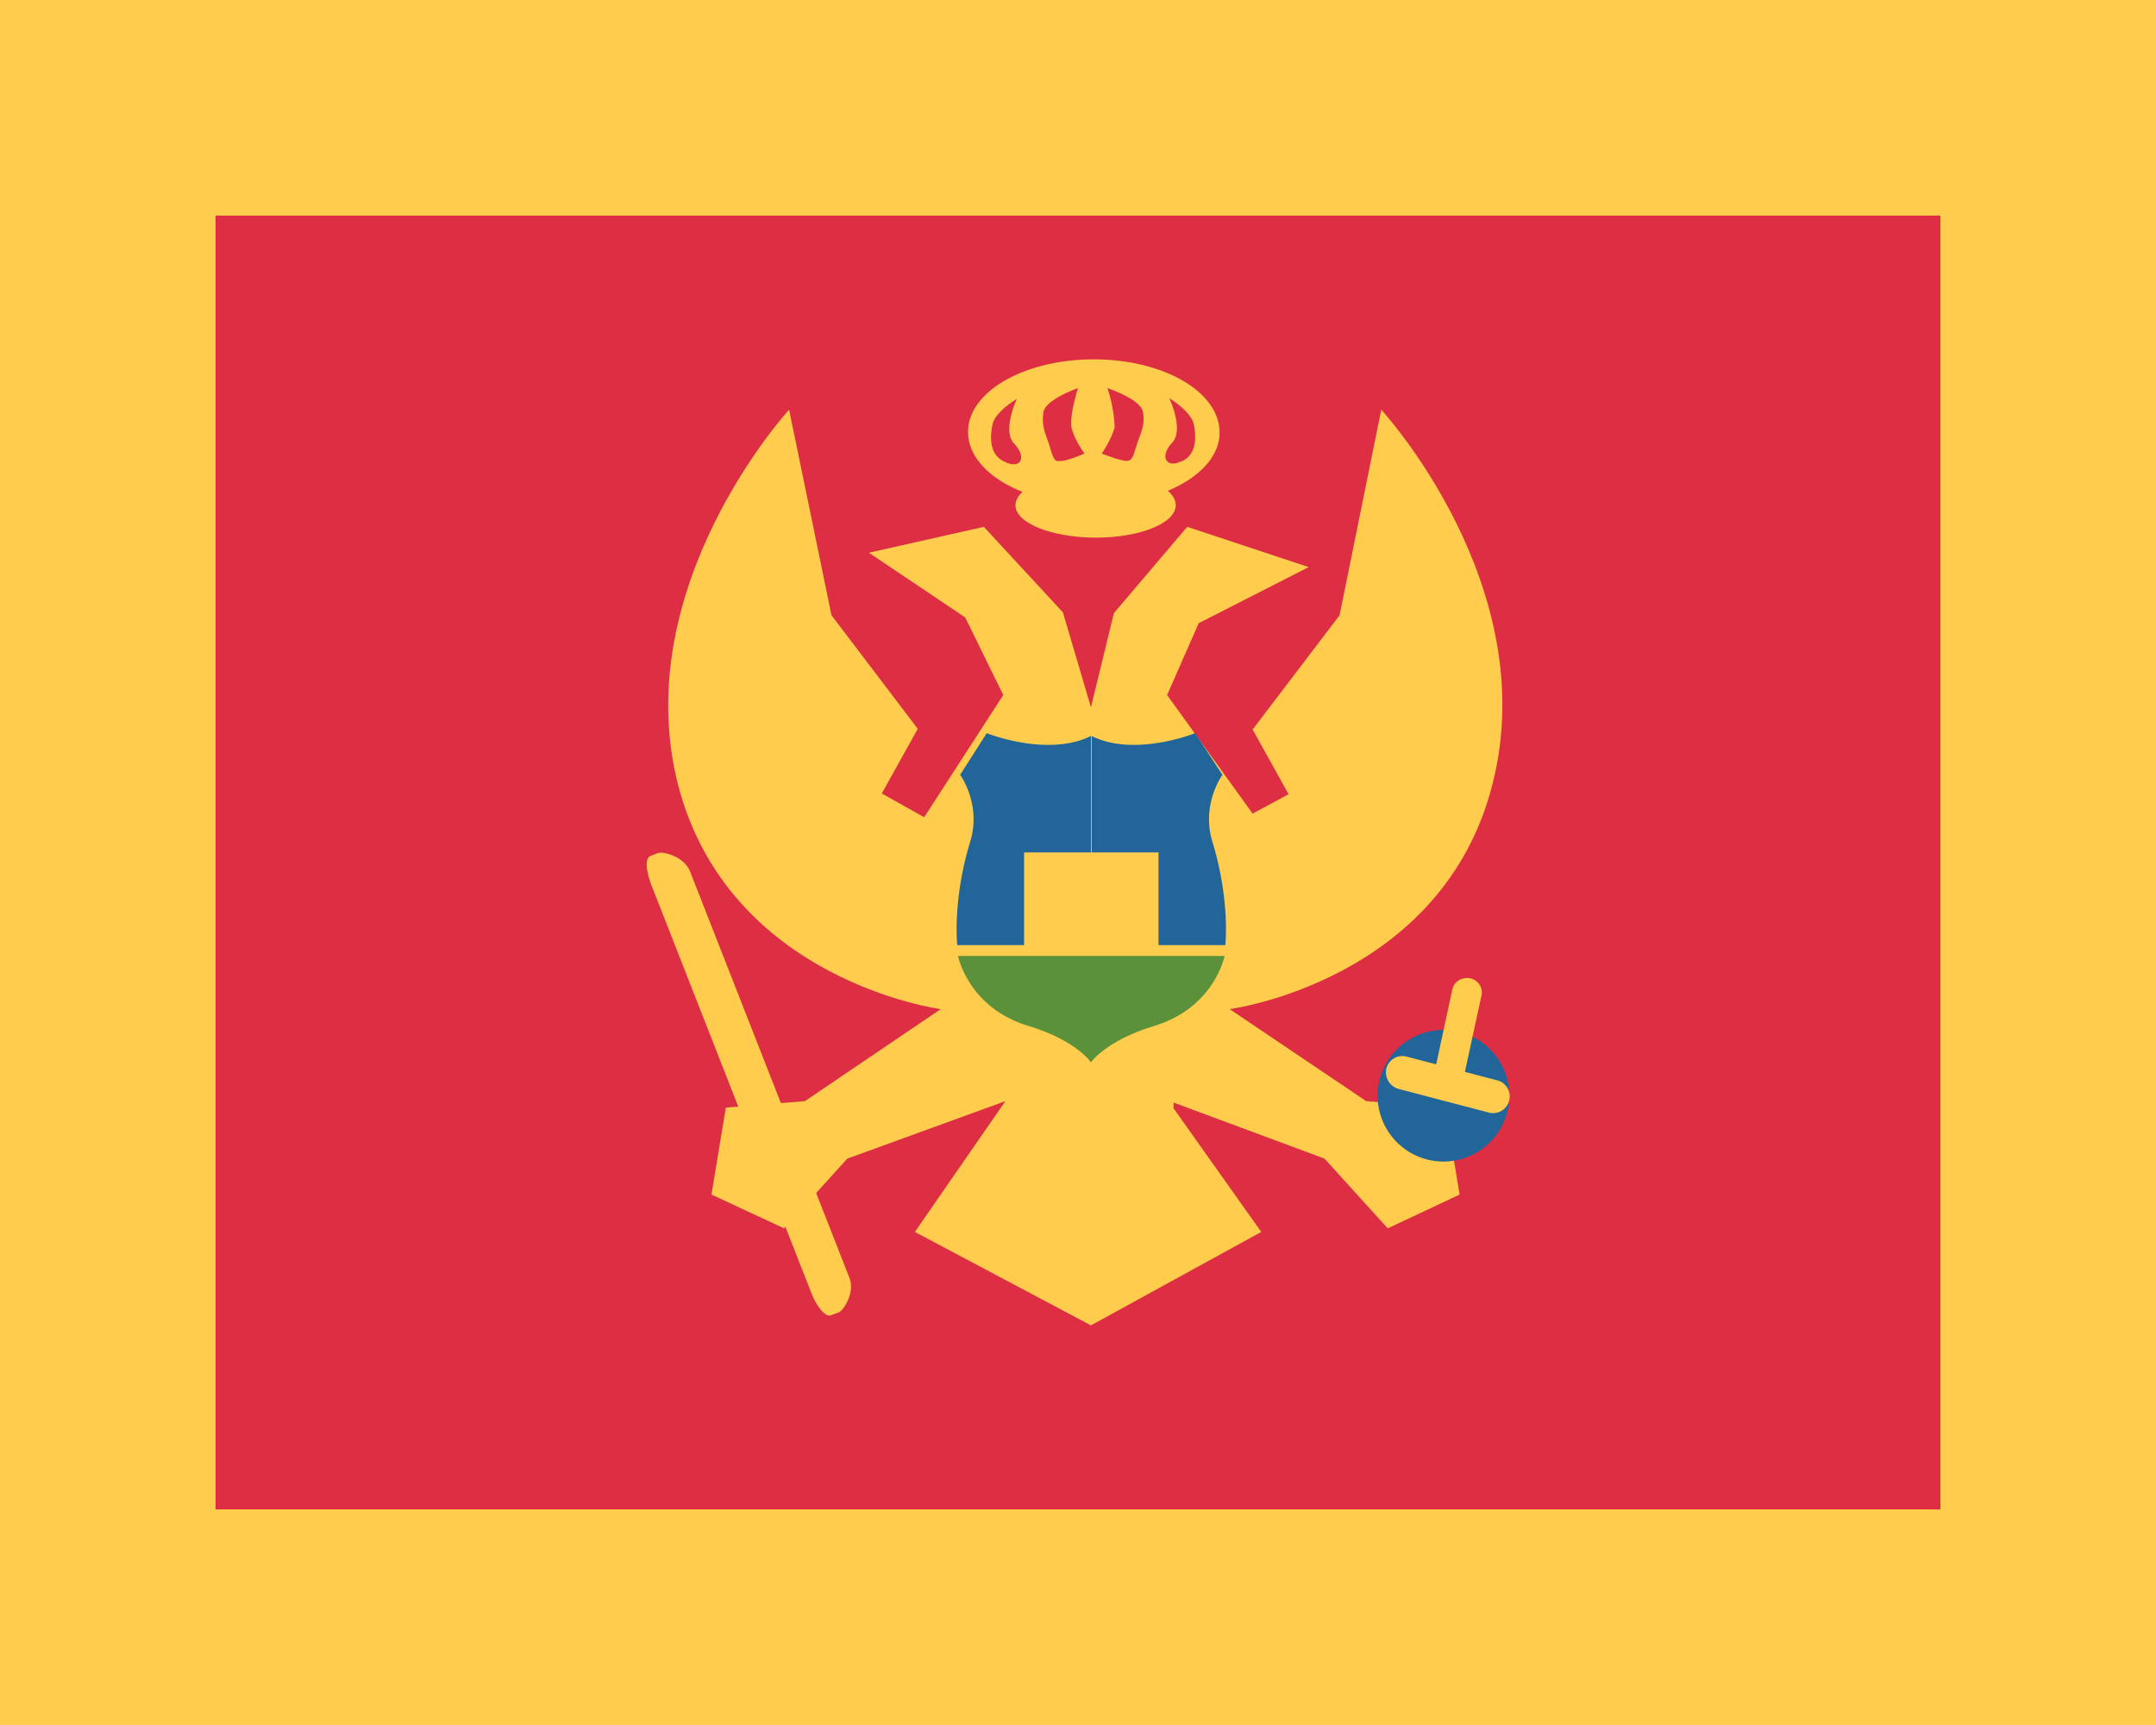 <svg xmlns="http://www.w3.org/2000/svg" width="30" height="24" viewBox="0 0 30 24"><path fill="#ffcc4d" d="M0 0h30v24H0z"/><path fill="#dd2e44" d="M3 3h24v18H3z"/><path fill="#ffcc4d" d="M20.77 10.9c.7-2.76-1.55-5.2-1.55-5.2l-.58 2.86-1.21 1.59.5.9-.5.27-1.19-1.65.44-1 1.53-.78-1.69-.56-1.02 1.2-.32 1.31-.39-1.32-1.1-1.19-1.6.36 1.34.9.53 1.08-1.1 1.7-.59-.33.5-.9-1.2-1.58-.59-2.86s-2.24 2.44-1.55 5.2c.7 2.75 3.66 3.14 3.66 3.14l-1.89 1.28-1.1.09-.2 1.21 1.01.47.88-.97 2.2-.8-1.26 1.82 2.45 1.3 2.37-1.3-1.22-1.72v-.08l2.1.78.88.97 1-.47-.2-1.21-1.1-.09-1.9-1.28s2.97-.39 3.66-3.14"/><path fill="#5c913b" d="M15.18 13.3v1.48s-.2-.3-.85-.5c-.86-.25-1-.98-1-.98zm0 0v1.48s.21-.3.86-.5c.86-.25 1-.98 1-.98z"/><path fill="#269" d="M13.73 10.2s.84.34 1.45.04v2.91h-1.86s-.07-.62.18-1.44c.16-.52-.14-.93-.14-.93zm2.9 0s-.84.34-1.44.04v2.91h1.86s.07-.62-.18-1.44c-.16-.52.14-.93.14-.93zM21 15.21a.91.91 0 1 1-1.83.07.91.91 0 0 1 1.83-.07"/><path fill="#ffcc4d" d="M16.36 7.03c0 .25-.5.45-1.11.45s-1.12-.2-1.12-.45.5-.46 1.12-.46c.61 0 1.11.2 1.11.46"/><path fill="#ffcc4d" d="M15.22 5c-.97 0-1.75.45-1.75 1.01s.78 1.01 1.75 1.01 1.75-.45 1.75-1c0-.57-.78-1.02-1.75-1.02m-1.23 1.43c-.22-.09-.22-.34-.18-.52.03-.18.34-.36.34-.36s-.21.44-.04.62c.18.19.1.36-.12.26m.73-.01c-.07-.02-.08-.11-.13-.26-.05-.14-.1-.25-.07-.43.04-.18.48-.33.48-.33s-.12.37-.09.55c.04.17.18.36.18.36s-.29.13-.37.1m1.11-.26c-.05.15-.06.24-.13.26s-.37-.1-.37-.1.14-.2.18-.37a2 2 0 0 0-.1-.54s.45.15.49.32-.02.29-.07.43m.6.27c-.2.1-.3-.07-.12-.26.17-.18-.04-.62-.04-.62s.3.18.34.36.04.43-.17.52M21 15.31a.23.23 0 0 1-.28.17l-1.26-.33a.24.24 0 0 1-.17-.28.23.23 0 0 1 .28-.17l1.26.33a.23.23 0 0 1 .17.28"/><path fill="#ffcc4d" d="M20.33 15.16a.2.2 0 0 1-.25.15.2.2 0 0 1-.15-.25l.28-1.3a.2.2 0 0 1 .17-.15.2.2 0 0 1 .16.04.2.2 0 0 1 .07.22zm-8.77 3.14c-.07.03-.19-.11-.27-.31l-2.22-5.66c-.08-.2-.1-.39-.02-.42l.1-.04c.08-.03.37.05.45.25l2.22 5.66c.08.2-.08.45-.15.48zm2.69-6.44h1.87v1.3h-1.87z"/></svg>